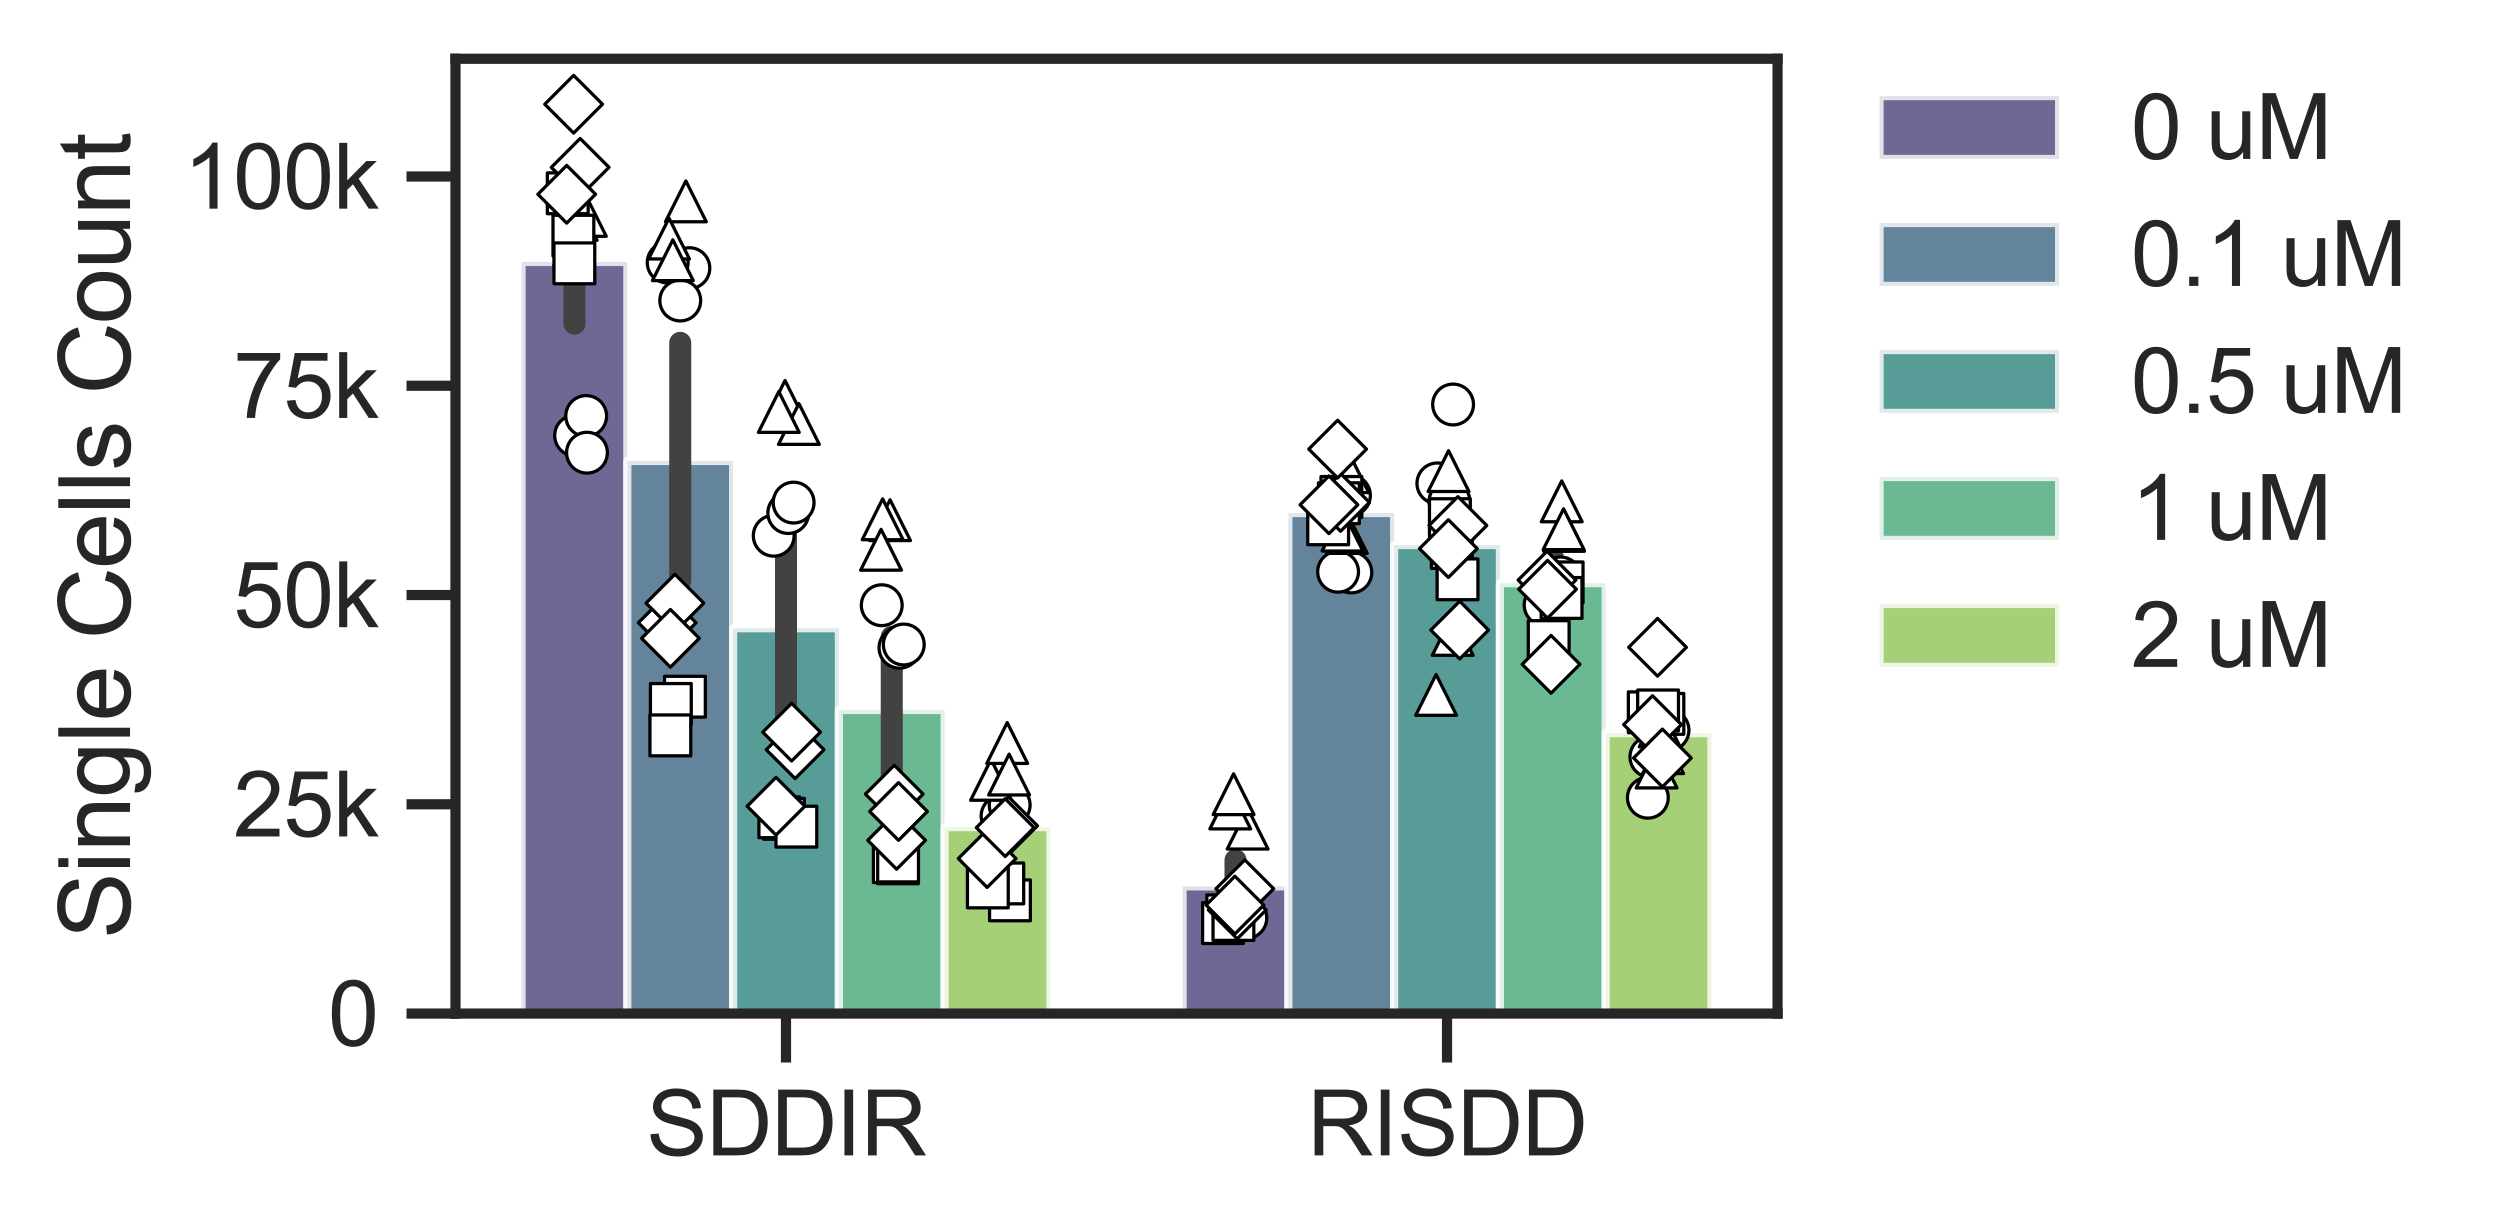 <?xml version="1.0" encoding="utf-8" standalone="no"?>
<!DOCTYPE svg PUBLIC "-//W3C//DTD SVG 1.1//EN"
  "http://www.w3.org/Graphics/SVG/1.1/DTD/svg11.dtd">
<svg xmlns:xlink="http://www.w3.org/1999/xlink" width="306.338pt" height="150.96pt" viewBox="0 0 306.338 150.96" xmlns="http://www.w3.org/2000/svg" version="1.1">
 <defs>
  <style type="text/css">*{stroke-linejoin: round; stroke-linecap: butt}</style>
 </defs>
 <g id="figure_1">
  <g id="patch_1">
   <path d="M 0 150.96 
L 306.338 150.96 
L 306.338 0 
L 0 0 
z
" style="fill: #ffffff"/>
  </g>
  <g id="axes_1">
   <g id="patch_2">
    <path d="M 55.812 124.2 
L 217.812 124.2 
L 217.812 7.2 
L 55.812 7.2 
z
" style="fill: #ffffff"/>
   </g>
   <g id="matplotlib.axis_1">
    <g id="xtick_1">
     <g id="line2d_1">
      <defs>
       <path id="m2d3198c79e" d="M 0 0 
L 0 6 
" style="stroke: #262626; stroke-width: 1.25"/>
      </defs>
      <g>
       <use xlink:href="#m2d3198c79e" x="96.312" y="124.2" style="fill: #262626; stroke: #262626; stroke-width: 1.25"/>
      </g>
     </g>
     <g id="text_1">
      <!-- SDDIR -->
      <g style="fill: #262626" transform="translate(79.2 141.574) scale(0.11 -0.11)">
       <defs>
        <path id="ArialMT-53" d="M 288 1472 
L 859 1522 
Q 900 1178 1048 958 
Q 1197 738 1509 602 
Q 1822 466 2213 466 
Q 2559 466 2825 569 
Q 3091 672 3220 851 
Q 3350 1031 3350 1244 
Q 3350 1459 3225 1620 
Q 3100 1781 2813 1891 
Q 2628 1963 1997 2114 
Q 1366 2266 1113 2400 
Q 784 2572 623 2826 
Q 463 3081 463 3397 
Q 463 3744 659 4045 
Q 856 4347 1234 4503 
Q 1613 4659 2075 4659 
Q 2584 4659 2973 4495 
Q 3363 4331 3572 4012 
Q 3781 3694 3797 3291 
L 3216 3247 
Q 3169 3681 2898 3903 
Q 2628 4125 2100 4125 
Q 1550 4125 1298 3923 
Q 1047 3722 1047 3438 
Q 1047 3191 1225 3031 
Q 1400 2872 2139 2705 
Q 2878 2538 3153 2413 
Q 3553 2228 3743 1945 
Q 3934 1663 3934 1294 
Q 3934 928 3725 604 
Q 3516 281 3123 101 
Q 2731 -78 2241 -78 
Q 1619 -78 1198 103 
Q 778 284 539 648 
Q 300 1013 288 1472 
z
" transform="scale(0.016)"/>
        <path id="ArialMT-44" d="M 494 0 
L 494 4581 
L 2072 4581 
Q 2606 4581 2888 4516 
Q 3281 4425 3559 4188 
Q 3922 3881 4101 3404 
Q 4281 2928 4281 2316 
Q 4281 1794 4159 1391 
Q 4038 988 3847 723 
Q 3656 459 3429 307 
Q 3203 156 2883 78 
Q 2563 0 2147 0 
L 494 0 
z
M 1100 541 
L 2078 541 
Q 2531 541 2789 625 
Q 3047 709 3200 863 
Q 3416 1078 3536 1442 
Q 3656 1806 3656 2325 
Q 3656 3044 3420 3430 
Q 3184 3816 2847 3947 
Q 2603 4041 2063 4041 
L 1100 4041 
L 1100 541 
z
" transform="scale(0.016)"/>
        <path id="ArialMT-49" d="M 597 0 
L 597 4581 
L 1203 4581 
L 1203 0 
L 597 0 
z
" transform="scale(0.016)"/>
        <path id="ArialMT-52" d="M 503 0 
L 503 4581 
L 2534 4581 
Q 3147 4581 3465 4457 
Q 3784 4334 3975 4021 
Q 4166 3709 4166 3331 
Q 4166 2844 3850 2509 
Q 3534 2175 2875 2084 
Q 3116 1969 3241 1856 
Q 3506 1613 3744 1247 
L 4541 0 
L 3778 0 
L 3172 953 
Q 2906 1366 2734 1584 
Q 2563 1803 2427 1890 
Q 2291 1978 2150 2013 
Q 2047 2034 1813 2034 
L 1109 2034 
L 1109 0 
L 503 0 
z
M 1109 2559 
L 2413 2559 
Q 2828 2559 3062 2645 
Q 3297 2731 3419 2920 
Q 3541 3109 3541 3331 
Q 3541 3656 3305 3865 
Q 3069 4075 2559 4075 
L 1109 4075 
L 1109 2559 
z
" transform="scale(0.016)"/>
       </defs>
       <use xlink:href="#ArialMT-53"/>
       <use xlink:href="#ArialMT-44" transform="translate(66.699 0)"/>
       <use xlink:href="#ArialMT-44" transform="translate(138.916 0)"/>
       <use xlink:href="#ArialMT-49" transform="translate(211.133 0)"/>
       <use xlink:href="#ArialMT-52" transform="translate(238.916 0)"/>
      </g>
     </g>
    </g>
    <g id="xtick_2">
     <g id="line2d_2">
      <g>
       <use xlink:href="#m2d3198c79e" x="177.312" y="124.2" style="fill: #262626; stroke: #262626; stroke-width: 1.25"/>
      </g>
     </g>
     <g id="text_2">
      <!-- RISDD -->
      <g style="fill: #262626" transform="translate(160.2 141.574) scale(0.11 -0.11)">
       <use xlink:href="#ArialMT-52"/>
       <use xlink:href="#ArialMT-49" transform="translate(72.217 0)"/>
       <use xlink:href="#ArialMT-53" transform="translate(100 0)"/>
       <use xlink:href="#ArialMT-44" transform="translate(166.699 0)"/>
       <use xlink:href="#ArialMT-44" transform="translate(238.916 0)"/>
      </g>
     </g>
    </g>
   </g>
   <g id="matplotlib.axis_2">
    <g id="ytick_1">
     <g id="line2d_3">
      <defs>
       <path id="m323a108863" d="M 0 0 
L -6 0 
" style="stroke: #262626; stroke-width: 1.25"/>
      </defs>
      <g>
       <use xlink:href="#m323a108863" x="55.812" y="124.2" style="fill: #262626; stroke: #262626; stroke-width: 1.25"/>
      </g>
     </g>
     <g id="text_3">
      <!-- 0 -->
      <g style="fill: #262626" transform="translate(40.195 128.137) scale(0.11 -0.11)">
       <defs>
        <path id="ArialMT-30" d="M 266 2259 
Q 266 3072 433 3567 
Q 600 4063 929 4331 
Q 1259 4600 1759 4600 
Q 2128 4600 2406 4451 
Q 2684 4303 2865 4023 
Q 3047 3744 3150 3342 
Q 3253 2941 3253 2259 
Q 3253 1453 3087 958 
Q 2922 463 2592 192 
Q 2263 -78 1759 -78 
Q 1097 -78 719 397 
Q 266 969 266 2259 
z
M 844 2259 
Q 844 1131 1108 757 
Q 1372 384 1759 384 
Q 2147 384 2411 759 
Q 2675 1134 2675 2259 
Q 2675 3391 2411 3762 
Q 2147 4134 1753 4134 
Q 1366 4134 1134 3806 
Q 844 3388 844 2259 
z
" transform="scale(0.016)"/>
       </defs>
       <use xlink:href="#ArialMT-30"/>
      </g>
     </g>
    </g>
    <g id="ytick_2">
     <g id="line2d_4">
      <g>
       <use xlink:href="#m323a108863" x="55.812" y="98.558" style="fill: #262626; stroke: #262626; stroke-width: 1.25"/>
      </g>
     </g>
     <g id="text_4">
      <!-- 25k -->
      <g style="fill: #262626" transform="translate(28.578 102.495) scale(0.11 -0.11)">
       <defs>
        <path id="ArialMT-32" d="M 3222 541 
L 3222 0 
L 194 0 
Q 188 203 259 391 
Q 375 700 629 1000 
Q 884 1300 1366 1694 
Q 2113 2306 2375 2664 
Q 2638 3022 2638 3341 
Q 2638 3675 2398 3904 
Q 2159 4134 1775 4134 
Q 1369 4134 1125 3890 
Q 881 3647 878 3216 
L 300 3275 
Q 359 3922 746 4261 
Q 1134 4600 1788 4600 
Q 2447 4600 2831 4234 
Q 3216 3869 3216 3328 
Q 3216 3053 3103 2787 
Q 2991 2522 2730 2228 
Q 2469 1934 1863 1422 
Q 1356 997 1212 845 
Q 1069 694 975 541 
L 3222 541 
z
" transform="scale(0.016)"/>
        <path id="ArialMT-35" d="M 266 1200 
L 856 1250 
Q 922 819 1161 601 
Q 1400 384 1738 384 
Q 2144 384 2425 690 
Q 2706 997 2706 1503 
Q 2706 1984 2436 2262 
Q 2166 2541 1728 2541 
Q 1456 2541 1237 2417 
Q 1019 2294 894 2097 
L 366 2166 
L 809 4519 
L 3088 4519 
L 3088 3981 
L 1259 3981 
L 1013 2750 
Q 1425 3038 1878 3038 
Q 2478 3038 2890 2622 
Q 3303 2206 3303 1553 
Q 3303 931 2941 478 
Q 2500 -78 1738 -78 
Q 1113 -78 717 272 
Q 322 622 266 1200 
z
" transform="scale(0.016)"/>
        <path id="ArialMT-6b" d="M 425 0 
L 425 4581 
L 988 4581 
L 988 1969 
L 2319 3319 
L 3047 3319 
L 1778 2088 
L 3175 0 
L 2481 0 
L 1384 1697 
L 988 1316 
L 988 0 
L 425 0 
z
" transform="scale(0.016)"/>
       </defs>
       <use xlink:href="#ArialMT-32"/>
       <use xlink:href="#ArialMT-35" transform="translate(55.615 0)"/>
       <use xlink:href="#ArialMT-6b" transform="translate(111.23 0)"/>
      </g>
     </g>
    </g>
    <g id="ytick_3">
     <g id="line2d_5">
      <g>
       <use xlink:href="#m323a108863" x="55.812" y="72.916" style="fill: #262626; stroke: #262626; stroke-width: 1.25"/>
      </g>
     </g>
     <g id="text_5">
      <!-- 50k -->
      <g style="fill: #262626" transform="translate(28.578 76.852) scale(0.11 -0.11)">
       <use xlink:href="#ArialMT-35"/>
       <use xlink:href="#ArialMT-30" transform="translate(55.615 0)"/>
       <use xlink:href="#ArialMT-6b" transform="translate(111.23 0)"/>
      </g>
     </g>
    </g>
    <g id="ytick_4">
     <g id="line2d_6">
      <g>
       <use xlink:href="#m323a108863" x="55.812" y="47.273" style="fill: #262626; stroke: #262626; stroke-width: 1.25"/>
      </g>
     </g>
     <g id="text_6">
      <!-- 75k -->
      <g style="fill: #262626" transform="translate(28.578 51.21) scale(0.11 -0.11)">
       <defs>
        <path id="ArialMT-37" d="M 303 3981 
L 303 4522 
L 3269 4522 
L 3269 4084 
Q 2831 3619 2401 2847 
Q 1972 2075 1738 1259 
Q 1569 684 1522 0 
L 944 0 
Q 953 541 1156 1306 
Q 1359 2072 1739 2783 
Q 2119 3494 2547 3981 
L 303 3981 
z
" transform="scale(0.016)"/>
       </defs>
       <use xlink:href="#ArialMT-37"/>
       <use xlink:href="#ArialMT-35" transform="translate(55.615 0)"/>
       <use xlink:href="#ArialMT-6b" transform="translate(111.23 0)"/>
      </g>
     </g>
    </g>
    <g id="ytick_5">
     <g id="line2d_7">
      <g>
       <use xlink:href="#m323a108863" x="55.812" y="21.631" style="fill: #262626; stroke: #262626; stroke-width: 1.25"/>
      </g>
     </g>
     <g id="text_7">
      <!-- 100k -->
      <g style="fill: #262626" transform="translate(22.461 25.568) scale(0.11 -0.11)">
       <defs>
        <path id="ArialMT-31" d="M 2384 0 
L 1822 0 
L 1822 3584 
Q 1619 3391 1289 3197 
Q 959 3003 697 2906 
L 697 3450 
Q 1169 3672 1522 3987 
Q 1875 4303 2022 4600 
L 2384 4600 
L 2384 0 
z
" transform="scale(0.016)"/>
       </defs>
       <use xlink:href="#ArialMT-31"/>
       <use xlink:href="#ArialMT-30" transform="translate(55.615 0)"/>
       <use xlink:href="#ArialMT-30" transform="translate(111.23 0)"/>
       <use xlink:href="#ArialMT-6b" transform="translate(166.846 0)"/>
      </g>
     </g>
    </g>
    <g id="text_8">
     <!-- Single Cells Count -->
     <g style="fill: #262626" transform="translate(15.936 115.058) rotate(-90) scale(0.12 -0.12)">
      <defs>
       <path id="ArialMT-69" d="M 425 3934 
L 425 4581 
L 988 4581 
L 988 3934 
L 425 3934 
z
M 425 0 
L 425 3319 
L 988 3319 
L 988 0 
L 425 0 
z
" transform="scale(0.016)"/>
       <path id="ArialMT-6e" d="M 422 0 
L 422 3319 
L 928 3319 
L 928 2847 
Q 1294 3394 1984 3394 
Q 2284 3394 2536 3286 
Q 2788 3178 2913 3003 
Q 3038 2828 3088 2588 
Q 3119 2431 3119 2041 
L 3119 0 
L 2556 0 
L 2556 2019 
Q 2556 2363 2490 2533 
Q 2425 2703 2258 2804 
Q 2091 2906 1866 2906 
Q 1506 2906 1245 2678 
Q 984 2450 984 1813 
L 984 0 
L 422 0 
z
" transform="scale(0.016)"/>
       <path id="ArialMT-67" d="M 319 -275 
L 866 -356 
Q 900 -609 1056 -725 
Q 1266 -881 1628 -881 
Q 2019 -881 2231 -725 
Q 2444 -569 2519 -288 
Q 2563 -116 2559 434 
Q 2191 0 1641 0 
Q 956 0 581 494 
Q 206 988 206 1678 
Q 206 2153 378 2554 
Q 550 2956 876 3175 
Q 1203 3394 1644 3394 
Q 2231 3394 2613 2919 
L 2613 3319 
L 3131 3319 
L 3131 450 
Q 3131 -325 2973 -648 
Q 2816 -972 2473 -1159 
Q 2131 -1347 1631 -1347 
Q 1038 -1347 672 -1080 
Q 306 -813 319 -275 
z
M 784 1719 
Q 784 1066 1043 766 
Q 1303 466 1694 466 
Q 2081 466 2343 764 
Q 2606 1063 2606 1700 
Q 2606 2309 2336 2618 
Q 2066 2928 1684 2928 
Q 1309 2928 1046 2623 
Q 784 2319 784 1719 
z
" transform="scale(0.016)"/>
       <path id="ArialMT-6c" d="M 409 0 
L 409 4581 
L 972 4581 
L 972 0 
L 409 0 
z
" transform="scale(0.016)"/>
       <path id="ArialMT-65" d="M 2694 1069 
L 3275 997 
Q 3138 488 2766 206 
Q 2394 -75 1816 -75 
Q 1088 -75 661 373 
Q 234 822 234 1631 
Q 234 2469 665 2931 
Q 1097 3394 1784 3394 
Q 2450 3394 2872 2941 
Q 3294 2488 3294 1666 
Q 3294 1616 3291 1516 
L 816 1516 
Q 847 969 1125 678 
Q 1403 388 1819 388 
Q 2128 388 2347 550 
Q 2566 713 2694 1069 
z
M 847 1978 
L 2700 1978 
Q 2663 2397 2488 2606 
Q 2219 2931 1791 2931 
Q 1403 2931 1139 2672 
Q 875 2413 847 1978 
z
" transform="scale(0.016)"/>
       <path id="ArialMT-20" transform="scale(0.016)"/>
       <path id="ArialMT-43" d="M 3763 1606 
L 4369 1453 
Q 4178 706 3683 314 
Q 3188 -78 2472 -78 
Q 1731 -78 1267 223 
Q 803 525 561 1097 
Q 319 1669 319 2325 
Q 319 3041 592 3573 
Q 866 4106 1370 4382 
Q 1875 4659 2481 4659 
Q 3169 4659 3637 4309 
Q 4106 3959 4291 3325 
L 3694 3184 
Q 3534 3684 3231 3912 
Q 2928 4141 2469 4141 
Q 1941 4141 1586 3887 
Q 1231 3634 1087 3207 
Q 944 2781 944 2328 
Q 944 1744 1114 1308 
Q 1284 872 1643 656 
Q 2003 441 2422 441 
Q 2931 441 3284 734 
Q 3638 1028 3763 1606 
z
" transform="scale(0.016)"/>
       <path id="ArialMT-73" d="M 197 991 
L 753 1078 
Q 800 744 1014 566 
Q 1228 388 1613 388 
Q 2000 388 2187 545 
Q 2375 703 2375 916 
Q 2375 1106 2209 1216 
Q 2094 1291 1634 1406 
Q 1016 1563 777 1677 
Q 538 1791 414 1992 
Q 291 2194 291 2438 
Q 291 2659 392 2848 
Q 494 3038 669 3163 
Q 800 3259 1026 3326 
Q 1253 3394 1513 3394 
Q 1903 3394 2198 3281 
Q 2494 3169 2634 2976 
Q 2775 2784 2828 2463 
L 2278 2388 
Q 2241 2644 2061 2787 
Q 1881 2931 1553 2931 
Q 1166 2931 1000 2803 
Q 834 2675 834 2503 
Q 834 2394 903 2306 
Q 972 2216 1119 2156 
Q 1203 2125 1616 2013 
Q 2213 1853 2448 1751 
Q 2684 1650 2818 1456 
Q 2953 1263 2953 975 
Q 2953 694 2789 445 
Q 2625 197 2315 61 
Q 2006 -75 1616 -75 
Q 969 -75 630 194 
Q 291 463 197 991 
z
" transform="scale(0.016)"/>
       <path id="ArialMT-6f" d="M 213 1659 
Q 213 2581 725 3025 
Q 1153 3394 1769 3394 
Q 2453 3394 2887 2945 
Q 3322 2497 3322 1706 
Q 3322 1066 3130 698 
Q 2938 331 2570 128 
Q 2203 -75 1769 -75 
Q 1072 -75 642 372 
Q 213 819 213 1659 
z
M 791 1659 
Q 791 1022 1069 705 
Q 1347 388 1769 388 
Q 2188 388 2466 706 
Q 2744 1025 2744 1678 
Q 2744 2294 2464 2611 
Q 2184 2928 1769 2928 
Q 1347 2928 1069 2612 
Q 791 2297 791 1659 
z
" transform="scale(0.016)"/>
       <path id="ArialMT-75" d="M 2597 0 
L 2597 488 
Q 2209 -75 1544 -75 
Q 1250 -75 995 37 
Q 741 150 617 320 
Q 494 491 444 738 
Q 409 903 409 1263 
L 409 3319 
L 972 3319 
L 972 1478 
Q 972 1038 1006 884 
Q 1059 663 1231 536 
Q 1403 409 1656 409 
Q 1909 409 2131 539 
Q 2353 669 2445 892 
Q 2538 1116 2538 1541 
L 2538 3319 
L 3100 3319 
L 3100 0 
L 2597 0 
z
" transform="scale(0.016)"/>
       <path id="ArialMT-74" d="M 1650 503 
L 1731 6 
Q 1494 -44 1306 -44 
Q 1000 -44 831 53 
Q 663 150 594 308 
Q 525 466 525 972 
L 525 2881 
L 113 2881 
L 113 3319 
L 525 3319 
L 525 4141 
L 1084 4478 
L 1084 3319 
L 1650 3319 
L 1650 2881 
L 1084 2881 
L 1084 941 
Q 1084 700 1114 631 
Q 1144 563 1211 522 
Q 1278 481 1403 481 
Q 1497 481 1650 503 
z
" transform="scale(0.016)"/>
      </defs>
      <use xlink:href="#ArialMT-53"/>
      <use xlink:href="#ArialMT-69" transform="translate(66.699 0)"/>
      <use xlink:href="#ArialMT-6e" transform="translate(88.916 0)"/>
      <use xlink:href="#ArialMT-67" transform="translate(144.531 0)"/>
      <use xlink:href="#ArialMT-6c" transform="translate(200.146 0)"/>
      <use xlink:href="#ArialMT-65" transform="translate(222.363 0)"/>
      <use xlink:href="#ArialMT-20" transform="translate(277.979 0)"/>
      <use xlink:href="#ArialMT-43" transform="translate(305.762 0)"/>
      <use xlink:href="#ArialMT-65" transform="translate(377.979 0)"/>
      <use xlink:href="#ArialMT-6c" transform="translate(433.594 0)"/>
      <use xlink:href="#ArialMT-6c" transform="translate(455.811 0)"/>
      <use xlink:href="#ArialMT-73" transform="translate(478.027 0)"/>
      <use xlink:href="#ArialMT-20" transform="translate(528.027 0)"/>
      <use xlink:href="#ArialMT-43" transform="translate(555.811 0)"/>
      <use xlink:href="#ArialMT-6f" transform="translate(628.027 0)"/>
      <use xlink:href="#ArialMT-75" transform="translate(683.643 0)"/>
      <use xlink:href="#ArialMT-6e" transform="translate(739.258 0)"/>
      <use xlink:href="#ArialMT-74" transform="translate(794.873 0)"/>
     </g>
    </g>
   </g>
   <g id="patch_3">
    <path d="M 63.912 124.2 
L 76.872 124.2 
L 76.872 32.099 
L 63.912 32.099 
z
" clip-path="url(#p29392088f7)" style="fill: #4b4279; opacity: 0.8; stroke: #ffffff; stroke-linejoin: miter"/>
   </g>
   <g id="patch_4">
    <path d="M 144.912 124.2 
L 157.872 124.2 
L 157.872 108.611 
L 144.912 108.611 
z
" clip-path="url(#p29392088f7)" style="fill: #4b4279; opacity: 0.8; stroke: #ffffff; stroke-linejoin: miter"/>
   </g>
   <g id="patch_5">
    <path d="M 76.872 124.2 
L 89.832 124.2 
L 89.832 56.485 
L 76.872 56.485 
z
" clip-path="url(#p29392088f7)" style="fill: #3c6682; opacity: 0.8; stroke: #ffffff; stroke-linejoin: miter"/>
   </g>
   <g id="patch_6">
    <path d="M 157.872 124.2 
L 170.832 124.2 
L 170.832 62.863 
L 157.872 62.863 
z
" clip-path="url(#p29392088f7)" style="fill: #3c6682; opacity: 0.8; stroke: #ffffff; stroke-linejoin: miter"/>
   </g>
   <g id="patch_7">
    <path d="M 89.832 124.2 
L 102.792 124.2 
L 102.792 76.984 
L 89.832 76.984 
z
" clip-path="url(#p29392088f7)" style="fill: #2f837f; opacity: 0.8; stroke: #ffffff; stroke-linejoin: miter"/>
   </g>
   <g id="patch_8">
    <path d="M 170.832 124.2 
L 183.792 124.2 
L 183.792 66.791 
L 170.832 66.791 
z
" clip-path="url(#p29392088f7)" style="fill: #2f837f; opacity: 0.8; stroke: #ffffff; stroke-linejoin: miter"/>
   </g>
   <g id="patch_9">
    <path d="M 102.792 124.2 
L 115.752 124.2 
L 115.752 86.996 
L 102.792 86.996 
z
" clip-path="url(#p29392088f7)" style="fill: #45a778; opacity: 0.8; stroke: #ffffff; stroke-linejoin: miter"/>
   </g>
   <g id="patch_10">
    <path d="M 183.792 124.2 
L 196.752 124.2 
L 196.752 71.464 
L 183.792 71.464 
z
" clip-path="url(#p29392088f7)" style="fill: #45a778; opacity: 0.8; stroke: #ffffff; stroke-linejoin: miter"/>
   </g>
   <g id="patch_11">
    <path d="M 115.752 124.2 
L 128.712 124.2 
L 128.712 101.349 
L 115.752 101.349 
z
" clip-path="url(#p29392088f7)" style="fill: #8fc456; opacity: 0.8; stroke: #ffffff; stroke-linejoin: miter"/>
   </g>
   <g id="patch_12">
    <path d="M 196.752 124.2 
L 209.712 124.2 
L 209.712 89.843 
L 196.752 89.843 
z
" clip-path="url(#p29392088f7)" style="fill: #8fc456; opacity: 0.8; stroke: #ffffff; stroke-linejoin: miter"/>
   </g>
   <g id="line2d_8">
    <path d="M 70.392 39.666 
L 70.392 25.099 
" clip-path="url(#p29392088f7)" style="fill: none; stroke: #424242; stroke-width: 2.7; stroke-linecap: round"/>
   </g>
   <g id="line2d_9">
    <path d="M 151.392 111.442 
L 151.392 105.398 
" clip-path="url(#p29392088f7)" style="fill: none; stroke: #424242; stroke-width: 2.7; stroke-linecap: round"/>
   </g>
   <g id="line2d_10">
    <path d="M 83.352 71.124 
L 83.352 42.01 
" clip-path="url(#p29392088f7)" style="fill: none; stroke: #424242; stroke-width: 2.7; stroke-linecap: round"/>
   </g>
   <g id="line2d_11">
    <path d="M 164.352 65.147 
L 164.352 60.463 
" clip-path="url(#p29392088f7)" style="fill: none; stroke: #424242; stroke-width: 2.7; stroke-linecap: round"/>
   </g>
   <g id="line2d_12">
    <path d="M 96.312 88.485 
L 96.312 65.349 
" clip-path="url(#p29392088f7)" style="fill: none; stroke: #424242; stroke-width: 2.7; stroke-linecap: round"/>
   </g>
   <g id="line2d_13">
    <path d="M 177.312 72.027 
L 177.312 61.371 
" clip-path="url(#p29392088f7)" style="fill: none; stroke: #424242; stroke-width: 2.7; stroke-linecap: round"/>
   </g>
   <g id="line2d_14">
    <path d="M 109.272 95.989 
L 109.272 78.032 
" clip-path="url(#p29392088f7)" style="fill: none; stroke: #424242; stroke-width: 2.7; stroke-linecap: round"/>
   </g>
   <g id="line2d_15">
    <path d="M 190.272 74.611 
L 190.272 68.305 
" clip-path="url(#p29392088f7)" style="fill: none; stroke: #424242; stroke-width: 2.7; stroke-linecap: round"/>
   </g>
   <g id="line2d_16">
    <path d="M 122.232 104.526 
L 122.232 98.248 
" clip-path="url(#p29392088f7)" style="fill: none; stroke: #424242; stroke-width: 2.7; stroke-linecap: round"/>
   </g>
   <g id="line2d_17">
    <path d="M 203.232 92.367 
L 203.232 87.072 
" clip-path="url(#p29392088f7)" style="fill: none; stroke: #424242; stroke-width: 2.7; stroke-linecap: round"/>
   </g>
   <g id="patch_13">
    <path d="M 55.812 124.2 
L 55.812 7.2 
" style="fill: none; stroke: #262626; stroke-width: 1.25; stroke-linejoin: miter; stroke-linecap: square"/>
   </g>
   <g id="patch_14">
    <path d="M 217.812 124.2 
L 217.812 7.2 
" style="fill: none; stroke: #262626; stroke-width: 1.25; stroke-linejoin: miter; stroke-linecap: square"/>
   </g>
   <g id="patch_15">
    <path d="M 55.812 124.2 
L 217.812 124.2 
" style="fill: none; stroke: #262626; stroke-width: 1.25; stroke-linejoin: miter; stroke-linecap: square"/>
   </g>
   <g id="patch_16">
    <path d="M 55.812 7.2 
L 217.812 7.2 
" style="fill: none; stroke: #262626; stroke-width: 1.25; stroke-linejoin: miter; stroke-linecap: square"/>
   </g>
   <g id="PathCollection_1">
    <defs>
     <path id="C0_0_2fb8c73e37" d="M 0 2.5 
C 0.663 2.5 1.299 2.237 1.768 1.768 
C 2.237 1.299 2.5 0.663 2.5 -0 
C 2.5 -0.663 2.237 -1.299 1.768 -1.768 
C 1.299 -2.237 0.663 -2.5 0 -2.5 
C -0.663 -2.5 -1.299 -2.237 -1.768 -1.768 
C -2.237 -1.299 -2.5 -0.663 -2.5 0 
C -2.5 0.663 -2.237 1.299 -1.768 1.768 
C -1.299 2.237 -0.663 2.5 0 2.5 
z
"/>
    </defs>
    <g clip-path="url(#p29392088f7)">
     <use xlink:href="#C0_0_2fb8c73e37" x="70.468" y="53.371" style="fill: #ffffff; stroke: #000000; stroke-width: 0.4"/>
    </g>
    <g clip-path="url(#p29392088f7)">
     <use xlink:href="#C0_0_2fb8c73e37" x="71.828" y="50.977" style="fill: #ffffff; stroke: #000000; stroke-width: 0.4"/>
    </g>
    <g clip-path="url(#p29392088f7)">
     <use xlink:href="#C0_0_2fb8c73e37" x="71.926" y="55.472" style="fill: #ffffff; stroke: #000000; stroke-width: 0.4"/>
    </g>
   </g>
   <g id="PathCollection_2">
    <defs>
     <path id="C1_0_6c6bd85f25" d="M 0 2.5 
C 0.663 2.5 1.299 2.237 1.768 1.768 
C 2.237 1.299 2.5 0.663 2.5 -0 
C 2.5 -0.663 2.237 -1.299 1.768 -1.768 
C 1.299 -2.237 0.663 -2.5 0 -2.5 
C -0.663 -2.5 -1.299 -2.237 -1.768 -1.768 
C -2.237 -1.299 -2.5 -0.663 -2.5 0 
C -2.5 0.663 -2.237 1.299 -1.768 1.768 
C -1.299 2.237 -0.663 2.5 0 2.5 
z
"/>
    </defs>
    <g clip-path="url(#p29392088f7)">
     <use xlink:href="#C1_0_6c6bd85f25" x="84.472" y="32.858" style="fill: #ffffff; stroke: #000000; stroke-width: 0.4"/>
    </g>
    <g clip-path="url(#p29392088f7)">
     <use xlink:href="#C1_0_6c6bd85f25" x="81.812" y="32.175" style="fill: #ffffff; stroke: #000000; stroke-width: 0.4"/>
    </g>
    <g clip-path="url(#p29392088f7)">
     <use xlink:href="#C1_0_6c6bd85f25" x="83.356" y="36.824" style="fill: #ffffff; stroke: #000000; stroke-width: 0.4"/>
    </g>
   </g>
   <g id="PathCollection_3">
    <defs>
     <path id="C2_0_29444c1ccf" d="M 0 2.5 
C 0.663 2.5 1.299 2.237 1.768 1.768 
C 2.237 1.299 2.5 0.663 2.5 -0 
C 2.5 -0.663 2.237 -1.299 1.768 -1.768 
C 1.299 -2.237 0.663 -2.5 0 -2.5 
C -0.663 -2.5 -1.299 -2.237 -1.768 -1.768 
C -2.237 -1.299 -2.5 -0.663 -2.5 0 
C -2.5 0.663 -2.237 1.299 -1.768 1.768 
C -1.299 2.237 -0.663 2.5 0 2.5 
z
"/>
    </defs>
    <g clip-path="url(#p29392088f7)">
     <use xlink:href="#C2_0_29444c1ccf" x="94.809" y="65.647" style="fill: #ffffff; stroke: #000000; stroke-width: 0.4"/>
    </g>
    <g clip-path="url(#p29392088f7)">
     <use xlink:href="#C2_0_29444c1ccf" x="96.59" y="62.867" style="fill: #ffffff; stroke: #000000; stroke-width: 0.4"/>
    </g>
    <g clip-path="url(#p29392088f7)">
     <use xlink:href="#C2_0_29444c1ccf" x="97.247" y="61.587" style="fill: #ffffff; stroke: #000000; stroke-width: 0.4"/>
    </g>
   </g>
   <g id="PathCollection_4">
    <defs>
     <path id="C3_0_7c7262d9bb" d="M 0 2.5 
C 0.663 2.5 1.299 2.237 1.768 1.768 
C 2.237 1.299 2.5 0.663 2.5 -0 
C 2.5 -0.663 2.237 -1.299 1.768 -1.768 
C 1.299 -2.237 0.663 -2.5 0 -2.5 
C -0.663 -2.5 -1.299 -2.237 -1.768 -1.768 
C -2.237 -1.299 -2.5 -0.663 -2.5 0 
C -2.5 0.663 -2.237 1.299 -1.768 1.768 
C -1.299 2.237 -0.663 2.5 0 2.5 
z
"/>
    </defs>
    <g clip-path="url(#p29392088f7)">
     <use xlink:href="#C3_0_7c7262d9bb" x="108.044" y="74.16" style="fill: #ffffff; stroke: #000000; stroke-width: 0.4"/>
    </g>
    <g clip-path="url(#p29392088f7)">
     <use xlink:href="#C3_0_7c7262d9bb" x="110.215" y="79.375" style="fill: #ffffff; stroke: #000000; stroke-width: 0.4"/>
    </g>
    <g clip-path="url(#p29392088f7)">
     <use xlink:href="#C3_0_7c7262d9bb" x="110.744" y="78.977" style="fill: #ffffff; stroke: #000000; stroke-width: 0.4"/>
    </g>
   </g>
   <g id="PathCollection_5">
    <defs>
     <path id="C4_0_c3da627218" d="M 0 2.5 
C 0.663 2.5 1.299 2.237 1.768 1.768 
C 2.237 1.299 2.5 0.663 2.5 -0 
C 2.5 -0.663 2.237 -1.299 1.768 -1.768 
C 1.299 -2.237 0.663 -2.5 0 -2.5 
C -0.663 -2.5 -1.299 -2.237 -1.768 -1.768 
C -2.237 -1.299 -2.5 -0.663 -2.5 0 
C -2.5 0.663 -2.237 1.299 -1.768 1.768 
C -1.299 2.237 -0.663 2.5 0 2.5 
z
"/>
    </defs>
    <g clip-path="url(#p29392088f7)">
     <use xlink:href="#C4_0_c3da627218" x="123.036" y="100.923" style="fill: #ffffff; stroke: #000000; stroke-width: 0.4"/>
    </g>
    <g clip-path="url(#p29392088f7)">
     <use xlink:href="#C4_0_c3da627218" x="122.728" y="99.981" style="fill: #ffffff; stroke: #000000; stroke-width: 0.4"/>
    </g>
    <g clip-path="url(#p29392088f7)">
     <use xlink:href="#C4_0_c3da627218" x="123.721" y="98.651" style="fill: #ffffff; stroke: #000000; stroke-width: 0.4"/>
    </g>
   </g>
   <g id="PathCollection_6">
    <defs>
     <path id="C5_0_37d35811c0" d="M 0 2.5 
C 0.663 2.5 1.299 2.237 1.768 1.768 
C 2.237 1.299 2.5 0.663 2.5 -0 
C 2.5 -0.663 2.237 -1.299 1.768 -1.768 
C 1.299 -2.237 0.663 -2.5 0 -2.5 
C -0.663 -2.5 -1.299 -2.237 -1.768 -1.768 
C -2.237 -1.299 -2.5 -0.663 -2.5 0 
C -2.5 0.663 -2.237 1.299 -1.768 1.768 
C -1.299 2.237 -0.663 2.5 0 2.5 
z
"/>
    </defs>
    <g clip-path="url(#p29392088f7)">
     <use xlink:href="#C5_0_37d35811c0" x="152.719" y="112.488" style="fill: #ffffff; stroke: #000000; stroke-width: 0.4"/>
    </g>
    <g clip-path="url(#p29392088f7)">
     <use xlink:href="#C5_0_37d35811c0" x="150.657" y="111.844" style="fill: #ffffff; stroke: #000000; stroke-width: 0.4"/>
    </g>
    <g clip-path="url(#p29392088f7)">
     <use xlink:href="#C5_0_37d35811c0" x="151.235" y="111.765" style="fill: #ffffff; stroke: #000000; stroke-width: 0.4"/>
    </g>
   </g>
   <g id="PathCollection_7">
    <defs>
     <path id="C6_0_630c186010" d="M 0 2.5 
C 0.663 2.5 1.299 2.237 1.768 1.768 
C 2.237 1.299 2.5 0.663 2.5 -0 
C 2.5 -0.663 2.237 -1.299 1.768 -1.768 
C 1.299 -2.237 0.663 -2.5 0 -2.5 
C -0.663 -2.5 -1.299 -2.237 -1.768 -1.768 
C -2.237 -1.299 -2.5 -0.663 -2.5 0 
C -2.5 0.663 -2.237 1.299 -1.768 1.768 
C -1.299 2.237 -0.663 2.5 0 2.5 
z
"/>
    </defs>
    <g clip-path="url(#p29392088f7)">
     <use xlink:href="#C6_0_630c186010" x="165.589" y="70.147" style="fill: #ffffff; stroke: #000000; stroke-width: 0.4"/>
    </g>
    <g clip-path="url(#p29392088f7)">
     <use xlink:href="#C6_0_630c186010" x="163.962" y="70.059" style="fill: #ffffff; stroke: #000000; stroke-width: 0.4"/>
    </g>
    <g clip-path="url(#p29392088f7)">
     <use xlink:href="#C6_0_630c186010" x="165.417" y="60.706" style="fill: #ffffff; stroke: #000000; stroke-width: 0.4"/>
    </g>
   </g>
   <g id="PathCollection_8">
    <defs>
     <path id="C7_0_855b9e4f21" d="M 0 2.5 
C 0.663 2.5 1.299 2.237 1.768 1.768 
C 2.237 1.299 2.5 0.663 2.5 -0 
C 2.5 -0.663 2.237 -1.299 1.768 -1.768 
C 1.299 -2.237 0.663 -2.5 0 -2.5 
C -0.663 -2.5 -1.299 -2.237 -1.768 -1.768 
C -2.237 -1.299 -2.5 -0.663 -2.5 0 
C -2.5 0.663 -2.237 1.299 -1.768 1.768 
C -1.299 2.237 -0.663 2.5 0 2.5 
z
"/>
    </defs>
    <g clip-path="url(#p29392088f7)">
     <use xlink:href="#C7_0_855b9e4f21" x="176.129" y="59.232" style="fill: #ffffff; stroke: #000000; stroke-width: 0.4"/>
    </g>
    <g clip-path="url(#p29392088f7)">
     <use xlink:href="#C7_0_855b9e4f21" x="177.612" y="61.447" style="fill: #ffffff; stroke: #000000; stroke-width: 0.4"/>
    </g>
    <g clip-path="url(#p29392088f7)">
     <use xlink:href="#C7_0_855b9e4f21" x="178.054" y="49.566" style="fill: #ffffff; stroke: #000000; stroke-width: 0.4"/>
    </g>
   </g>
   <g id="PathCollection_9">
    <defs>
     <path id="C8_0_0ec98c2278" d="M 0 2.5 
C 0.663 2.5 1.299 2.237 1.768 1.768 
C 2.237 1.299 2.5 0.663 2.5 -0 
C 2.5 -0.663 2.237 -1.299 1.768 -1.768 
C 1.299 -2.237 0.663 -2.5 0 -2.5 
C -0.663 -2.5 -1.299 -2.237 -1.768 -1.768 
C -2.237 -1.299 -2.5 -0.663 -2.5 0 
C -2.5 0.663 -2.237 1.299 -1.768 1.768 
C -1.299 2.237 -0.663 2.5 0 2.5 
z
"/>
    </defs>
    <g clip-path="url(#p29392088f7)">
     <use xlink:href="#C8_0_0ec98c2278" x="191.313" y="73.471" style="fill: #ffffff; stroke: #000000; stroke-width: 0.4"/>
    </g>
    <g clip-path="url(#p29392088f7)">
     <use xlink:href="#C8_0_0ec98c2278" x="191.214" y="70.756" style="fill: #ffffff; stroke: #000000; stroke-width: 0.4"/>
    </g>
    <g clip-path="url(#p29392088f7)">
     <use xlink:href="#C8_0_0ec98c2278" x="189.269" y="74.13" style="fill: #ffffff; stroke: #000000; stroke-width: 0.4"/>
    </g>
   </g>
   <g id="PathCollection_10">
    <defs>
     <path id="C9_0_d58a186bf5" d="M 0 2.5 
C 0.663 2.5 1.299 2.237 1.768 1.768 
C 2.237 1.299 2.5 0.663 2.5 -0 
C 2.5 -0.663 2.237 -1.299 1.768 -1.768 
C 1.299 -2.237 0.663 -2.5 0 -2.5 
C -0.663 -2.5 -1.299 -2.237 -1.768 -1.768 
C -2.237 -1.299 -2.5 -0.663 -2.5 0 
C -2.5 0.663 -2.237 1.299 -1.768 1.768 
C -1.299 2.237 -0.663 2.5 0 2.5 
z
"/>
    </defs>
    <g clip-path="url(#p29392088f7)">
     <use xlink:href="#C9_0_d58a186bf5" x="204.453" y="89.47" style="fill: #ffffff; stroke: #000000; stroke-width: 0.4"/>
    </g>
    <g clip-path="url(#p29392088f7)">
     <use xlink:href="#C9_0_d58a186bf5" x="201.92" y="97.748" style="fill: #ffffff; stroke: #000000; stroke-width: 0.4"/>
    </g>
    <g clip-path="url(#p29392088f7)">
     <use xlink:href="#C9_0_d58a186bf5" x="202.233" y="92.744" style="fill: #ffffff; stroke: #000000; stroke-width: 0.4"/>
    </g>
   </g>
   <g id="PathCollection_11">
    <path d="M 70.363 27.554 
L 67.863 32.554 
L 72.863 32.554 
z
" clip-path="url(#p29392088f7)" style="fill: #ffffff; stroke: #000000; stroke-width: 0.4"/>
    <path d="M 70.667 24.447 
L 68.167 29.447 
L 73.167 29.447 
z
" clip-path="url(#p29392088f7)" style="fill: #ffffff; stroke: #000000; stroke-width: 0.4"/>
    <path d="M 71.788 23.954 
L 69.288 28.954 
L 74.288 28.954 
z
" clip-path="url(#p29392088f7)" style="fill: #ffffff; stroke: #000000; stroke-width: 0.4"/>
   </g>
   <g id="PathCollection_12">
    <path d="M 84.042 22.171 
L 81.542 27.171 
L 86.542 27.171 
z
" clip-path="url(#p29392088f7)" style="fill: #ffffff; stroke: #000000; stroke-width: 0.4"/>
    <path d="M 81.977 26.729 
L 79.477 31.729 
L 84.477 31.729 
z
" clip-path="url(#p29392088f7)" style="fill: #ffffff; stroke: #000000; stroke-width: 0.4"/>
    <path d="M 82.447 29.385 
L 79.947 34.385 
L 84.947 34.385 
z
" clip-path="url(#p29392088f7)" style="fill: #ffffff; stroke: #000000; stroke-width: 0.4"/>
   </g>
   <g id="PathCollection_13">
    <path d="M 96.192 46.626 
L 93.692 51.626 
L 98.692 51.626 
z
" clip-path="url(#p29392088f7)" style="fill: #ffffff; stroke: #000000; stroke-width: 0.4"/>
    <path d="M 97.894 49.451 
L 95.394 54.451 
L 100.394 54.451 
z
" clip-path="url(#p29392088f7)" style="fill: #ffffff; stroke: #000000; stroke-width: 0.4"/>
    <path d="M 95.432 47.984 
L 92.932 52.984 
L 97.932 52.984 
z
" clip-path="url(#p29392088f7)" style="fill: #ffffff; stroke: #000000; stroke-width: 0.4"/>
   </g>
   <g id="PathCollection_14">
    <path d="M 109.062 61.241 
L 106.562 66.241 
L 111.562 66.241 
z
" clip-path="url(#p29392088f7)" style="fill: #ffffff; stroke: #000000; stroke-width: 0.4"/>
    <path d="M 108.155 61.13 
L 105.655 66.13 
L 110.655 66.13 
z
" clip-path="url(#p29392088f7)" style="fill: #ffffff; stroke: #000000; stroke-width: 0.4"/>
    <path d="M 107.96 64.865 
L 105.46 69.865 
L 110.46 69.865 
z
" clip-path="url(#p29392088f7)" style="fill: #ffffff; stroke: #000000; stroke-width: 0.4"/>
   </g>
   <g id="PathCollection_15">
    <path d="M 121.436 93.059 
L 118.936 98.059 
L 123.936 98.059 
z
" clip-path="url(#p29392088f7)" style="fill: #ffffff; stroke: #000000; stroke-width: 0.4"/>
    <path d="M 123.419 88.544 
L 120.919 93.544 
L 125.919 93.544 
z
" clip-path="url(#p29392088f7)" style="fill: #ffffff; stroke: #000000; stroke-width: 0.4"/>
    <path d="M 123.65 92.409 
L 121.15 97.409 
L 126.15 97.409 
z
" clip-path="url(#p29392088f7)" style="fill: #ffffff; stroke: #000000; stroke-width: 0.4"/>
   </g>
   <g id="PathCollection_16">
    <path d="M 152.879 99.038 
L 150.379 104.038 
L 155.379 104.038 
z
" clip-path="url(#p29392088f7)" style="fill: #ffffff; stroke: #000000; stroke-width: 0.4"/>
    <path d="M 150.749 96.569 
L 148.249 101.569 
L 153.249 101.569 
z
" clip-path="url(#p29392088f7)" style="fill: #ffffff; stroke: #000000; stroke-width: 0.4"/>
    <path d="M 151.158 94.82 
L 148.658 99.82 
L 153.658 99.82 
z
" clip-path="url(#p29392088f7)" style="fill: #ffffff; stroke: #000000; stroke-width: 0.4"/>
   </g>
   <g id="PathCollection_17">
    <path d="M 165.218 55.363 
L 162.718 60.363 
L 167.718 60.363 
z
" clip-path="url(#p29392088f7)" style="fill: #ffffff; stroke: #000000; stroke-width: 0.4"/>
    <path d="M 165.035 62.81 
L 162.535 67.81 
L 167.535 67.81 
z
" clip-path="url(#p29392088f7)" style="fill: #ffffff; stroke: #000000; stroke-width: 0.4"/>
    <path d="M 164.503 62.522 
L 162.003 67.522 
L 167.003 67.522 
z
" clip-path="url(#p29392088f7)" style="fill: #ffffff; stroke: #000000; stroke-width: 0.4"/>
   </g>
   <g id="PathCollection_18">
    <path d="M 178.006 75.301 
L 175.506 80.301 
L 180.506 80.301 
z
" clip-path="url(#p29392088f7)" style="fill: #ffffff; stroke: #000000; stroke-width: 0.4"/>
    <path d="M 177.498 55.229 
L 174.998 60.229 
L 179.998 60.229 
z
" clip-path="url(#p29392088f7)" style="fill: #ffffff; stroke: #000000; stroke-width: 0.4"/>
    <path d="M 175.973 82.648 
L 173.473 87.648 
L 178.473 87.648 
z
" clip-path="url(#p29392088f7)" style="fill: #ffffff; stroke: #000000; stroke-width: 0.4"/>
   </g>
   <g id="PathCollection_19">
    <path d="M 191.368 58.932 
L 188.868 63.932 
L 193.868 63.932 
z
" clip-path="url(#p29392088f7)" style="fill: #ffffff; stroke: #000000; stroke-width: 0.4"/>
    <path d="M 191.65 62.552 
L 189.15 67.552 
L 194.15 67.552 
z
" clip-path="url(#p29392088f7)" style="fill: #ffffff; stroke: #000000; stroke-width: 0.4"/>
    <path d="M 191.591 62.35 
L 189.091 67.35 
L 194.091 67.35 
z
" clip-path="url(#p29392088f7)" style="fill: #ffffff; stroke: #000000; stroke-width: 0.4"/>
   </g>
   <g id="PathCollection_20">
    <path d="M 203.786 89.789 
L 201.286 94.789 
L 206.286 94.789 
z
" clip-path="url(#p29392088f7)" style="fill: #ffffff; stroke: #000000; stroke-width: 0.4"/>
    <path d="M 203.373 86.515 
L 200.873 91.515 
L 205.873 91.515 
z
" clip-path="url(#p29392088f7)" style="fill: #ffffff; stroke: #000000; stroke-width: 0.4"/>
    <path d="M 202.989 91.549 
L 200.489 96.549 
L 205.489 96.549 
z
" clip-path="url(#p29392088f7)" style="fill: #ffffff; stroke: #000000; stroke-width: 0.4"/>
   </g>
   <g id="PathCollection_21">
    <path d="M 67.762 31.38 
L 72.762 31.38 
L 72.762 26.38 
L 67.762 26.38 
z
" clip-path="url(#p29392088f7)" style="fill: #ffffff; stroke: #000000; stroke-width: 0.4"/>
    <path d="M 67.879 34.768 
L 72.879 34.768 
L 72.879 29.768 
L 67.879 29.768 
z
" clip-path="url(#p29392088f7)" style="fill: #ffffff; stroke: #000000; stroke-width: 0.4"/>
    <path d="M 67.07 26.188 
L 72.07 26.188 
L 72.07 21.188 
L 67.07 21.188 
z
" clip-path="url(#p29392088f7)" style="fill: #ffffff; stroke: #000000; stroke-width: 0.4"/>
   </g>
   <g id="PathCollection_22">
    <path d="M 81.429 87.873 
L 86.429 87.873 
L 86.429 82.873 
L 81.429 82.873 
z
" clip-path="url(#p29392088f7)" style="fill: #ffffff; stroke: #000000; stroke-width: 0.4"/>
    <path d="M 79.702 88.761 
L 84.702 88.761 
L 84.702 83.761 
L 79.702 83.761 
z
" clip-path="url(#p29392088f7)" style="fill: #ffffff; stroke: #000000; stroke-width: 0.4"/>
    <path d="M 79.642 92.612 
L 84.642 92.612 
L 84.642 87.612 
L 79.642 87.612 
z
" clip-path="url(#p29392088f7)" style="fill: #ffffff; stroke: #000000; stroke-width: 0.4"/>
   </g>
   <g id="PathCollection_23">
    <path d="M 93.558 102.833 
L 98.558 102.833 
L 98.558 97.833 
L 93.558 97.833 
z
" clip-path="url(#p29392088f7)" style="fill: #ffffff; stroke: #000000; stroke-width: 0.4"/>
    <path d="M 92.995 102.651 
L 97.995 102.651 
L 97.995 97.651 
L 92.995 97.651 
z
" clip-path="url(#p29392088f7)" style="fill: #ffffff; stroke: #000000; stroke-width: 0.4"/>
    <path d="M 95.083 103.795 
L 100.083 103.795 
L 100.083 98.795 
L 95.083 98.795 
z
" clip-path="url(#p29392088f7)" style="fill: #ffffff; stroke: #000000; stroke-width: 0.4"/>
   </g>
   <g id="PathCollection_24">
    <path d="M 107.528 108.283 
L 112.528 108.283 
L 112.528 103.283 
L 107.528 103.283 
z
" clip-path="url(#p29392088f7)" style="fill: #ffffff; stroke: #000000; stroke-width: 0.4"/>
    <path d="M 107.025 108.145 
L 112.025 108.145 
L 112.025 103.145 
L 107.025 103.145 
z
" clip-path="url(#p29392088f7)" style="fill: #ffffff; stroke: #000000; stroke-width: 0.4"/>
    <path d="M 107.546 108.065 
L 112.546 108.065 
L 112.546 103.065 
L 107.546 103.065 
z
" clip-path="url(#p29392088f7)" style="fill: #ffffff; stroke: #000000; stroke-width: 0.4"/>
   </g>
   <g id="PathCollection_25">
    <path d="M 121.256 112.826 
L 126.256 112.826 
L 126.256 107.826 
L 121.256 107.826 
z
" clip-path="url(#p29392088f7)" style="fill: #ffffff; stroke: #000000; stroke-width: 0.4"/>
    <path d="M 120.437 110.753 
L 125.437 110.753 
L 125.437 105.753 
L 120.437 105.753 
z
" clip-path="url(#p29392088f7)" style="fill: #ffffff; stroke: #000000; stroke-width: 0.4"/>
    <path d="M 118.544 111.239 
L 123.544 111.239 
L 123.544 106.239 
L 118.544 106.239 
z
" clip-path="url(#p29392088f7)" style="fill: #ffffff; stroke: #000000; stroke-width: 0.4"/>
   </g>
   <g id="PathCollection_26">
    <path d="M 147.883 114.664 
L 152.883 114.664 
L 152.883 109.664 
L 147.883 109.664 
z
" clip-path="url(#p29392088f7)" style="fill: #ffffff; stroke: #000000; stroke-width: 0.4"/>
    <path d="M 147.36 115.608 
L 152.36 115.608 
L 152.36 110.608 
L 147.36 110.608 
z
" clip-path="url(#p29392088f7)" style="fill: #ffffff; stroke: #000000; stroke-width: 0.4"/>
    <path d="M 148.638 115.231 
L 153.638 115.231 
L 153.638 110.231 
L 148.638 110.231 
z
" clip-path="url(#p29392088f7)" style="fill: #ffffff; stroke: #000000; stroke-width: 0.4"/>
   </g>
   <g id="PathCollection_27">
    <path d="M 161.868 63.399 
L 166.868 63.399 
L 166.868 58.399 
L 161.868 58.399 
z
" clip-path="url(#p29392088f7)" style="fill: #ffffff; stroke: #000000; stroke-width: 0.4"/>
    <path d="M 161.565 64.16 
L 166.565 64.16 
L 166.565 59.16 
L 161.565 59.16 
z
" clip-path="url(#p29392088f7)" style="fill: #ffffff; stroke: #000000; stroke-width: 0.4"/>
    <path d="M 160.245 66.746 
L 165.245 66.746 
L 165.245 61.746 
L 160.245 61.746 
z
" clip-path="url(#p29392088f7)" style="fill: #ffffff; stroke: #000000; stroke-width: 0.4"/>
   </g>
   <g id="PathCollection_28">
    <path d="M 175.396 69.644 
L 180.396 69.644 
L 180.396 64.644 
L 175.396 64.644 
z
" clip-path="url(#p29392088f7)" style="fill: #ffffff; stroke: #000000; stroke-width: 0.4"/>
    <path d="M 176.099 73.487 
L 181.099 73.487 
L 181.099 68.487 
L 176.099 68.487 
z
" clip-path="url(#p29392088f7)" style="fill: #ffffff; stroke: #000000; stroke-width: 0.4"/>
    <path d="M 175.161 66.117 
L 180.161 66.117 
L 180.161 61.117 
L 175.161 61.117 
z
" clip-path="url(#p29392088f7)" style="fill: #ffffff; stroke: #000000; stroke-width: 0.4"/>
   </g>
   <g id="PathCollection_29">
    <path d="M 188.976 73.862 
L 193.976 73.862 
L 193.976 68.862 
L 188.976 68.862 
z
" clip-path="url(#p29392088f7)" style="fill: #ffffff; stroke: #000000; stroke-width: 0.4"/>
    <path d="M 187.269 81.055 
L 192.269 81.055 
L 192.269 76.055 
L 187.269 76.055 
z
" clip-path="url(#p29392088f7)" style="fill: #ffffff; stroke: #000000; stroke-width: 0.4"/>
    <path d="M 188.848 75.774 
L 193.848 75.774 
L 193.848 70.774 
L 188.848 70.774 
z
" clip-path="url(#p29392088f7)" style="fill: #ffffff; stroke: #000000; stroke-width: 0.4"/>
   </g>
   <g id="PathCollection_30">
    <path d="M 199.532 89.782 
L 204.532 89.782 
L 204.532 84.782 
L 199.532 84.782 
z
" clip-path="url(#p29392088f7)" style="fill: #ffffff; stroke: #000000; stroke-width: 0.4"/>
    <path d="M 201.326 89.976 
L 206.326 89.976 
L 206.326 84.976 
L 201.326 84.976 
z
" clip-path="url(#p29392088f7)" style="fill: #ffffff; stroke: #000000; stroke-width: 0.4"/>
    <path d="M 200.672 89.557 
L 205.672 89.557 
L 205.672 84.557 
L 200.672 84.557 
z
" clip-path="url(#p29392088f7)" style="fill: #ffffff; stroke: #000000; stroke-width: 0.4"/>
   </g>
   <g id="PathCollection_31">
    <path d="M 71.09 24.042 
L 74.626 20.506 
L 71.09 16.971 
L 67.555 20.506 
z
" clip-path="url(#p29392088f7)" style="fill: #ffffff; stroke: #000000; stroke-width: 0.4"/>
    <path d="M 69.441 27.339 
L 72.977 23.804 
L 69.441 20.268 
L 65.906 23.804 
z
" clip-path="url(#p29392088f7)" style="fill: #ffffff; stroke: #000000; stroke-width: 0.4"/>
    <path d="M 70.288 16.307 
L 73.824 12.771 
L 70.288 9.236 
L 66.753 12.771 
z
" clip-path="url(#p29392088f7)" style="fill: #ffffff; stroke: #000000; stroke-width: 0.4"/>
   </g>
   <g id="PathCollection_32">
    <path d="M 81.756 79.844 
L 85.292 76.309 
L 81.756 72.773 
L 78.221 76.309 
z
" clip-path="url(#p29392088f7)" style="fill: #ffffff; stroke: #000000; stroke-width: 0.4"/>
    <path d="M 82.698 77.439 
L 86.233 73.903 
L 82.698 70.368 
L 79.162 73.903 
z
" clip-path="url(#p29392088f7)" style="fill: #ffffff; stroke: #000000; stroke-width: 0.4"/>
    <path d="M 82.15 81.751 
L 85.686 78.215 
L 82.15 74.68 
L 78.615 78.215 
z
" clip-path="url(#p29392088f7)" style="fill: #ffffff; stroke: #000000; stroke-width: 0.4"/>
   </g>
   <g id="PathCollection_33">
    <path d="M 97.427 95.403 
L 100.963 91.867 
L 97.427 88.332 
L 93.892 91.867 
z
" clip-path="url(#p29392088f7)" style="fill: #ffffff; stroke: #000000; stroke-width: 0.4"/>
    <path d="M 95.087 102.326 
L 98.623 98.791 
L 95.087 95.255 
L 91.552 98.791 
z
" clip-path="url(#p29392088f7)" style="fill: #ffffff; stroke: #000000; stroke-width: 0.4"/>
    <path d="M 96.999 93.25 
L 100.535 89.714 
L 96.999 86.179 
L 93.464 89.714 
z
" clip-path="url(#p29392088f7)" style="fill: #ffffff; stroke: #000000; stroke-width: 0.4"/>
   </g>
   <g id="PathCollection_34">
    <path d="M 109.579 100.841 
L 113.115 97.305 
L 109.579 93.77 
L 106.044 97.305 
z
" clip-path="url(#p29392088f7)" style="fill: #ffffff; stroke: #000000; stroke-width: 0.4"/>
    <path d="M 109.864 106.506 
L 113.4 102.97 
L 109.864 99.435 
L 106.329 102.97 
z
" clip-path="url(#p29392088f7)" style="fill: #ffffff; stroke: #000000; stroke-width: 0.4"/>
    <path d="M 110.098 102.97 
L 113.634 99.435 
L 110.098 95.899 
L 106.562 99.435 
z
" clip-path="url(#p29392088f7)" style="fill: #ffffff; stroke: #000000; stroke-width: 0.4"/>
   </g>
   <g id="PathCollection_35">
    <path d="M 123.591 104.723 
L 127.126 101.188 
L 123.591 97.652 
L 120.055 101.188 
z
" clip-path="url(#p29392088f7)" style="fill: #ffffff; stroke: #000000; stroke-width: 0.4"/>
    <path d="M 120.959 108.739 
L 124.495 105.203 
L 120.959 101.668 
L 117.424 105.203 
z
" clip-path="url(#p29392088f7)" style="fill: #ffffff; stroke: #000000; stroke-width: 0.4"/>
    <path d="M 123.171 104.949 
L 126.707 101.413 
L 123.171 97.878 
L 119.635 101.413 
z
" clip-path="url(#p29392088f7)" style="fill: #ffffff; stroke: #000000; stroke-width: 0.4"/>
   </g>
   <g id="PathCollection_36">
    <path d="M 151.606 115.04 
L 155.142 111.504 
L 151.606 107.969 
L 148.071 111.504 
z
" clip-path="url(#p29392088f7)" style="fill: #ffffff; stroke: #000000; stroke-width: 0.4"/>
    <path d="M 152.532 112.437 
L 156.068 108.902 
L 152.532 105.366 
L 148.997 108.902 
z
" clip-path="url(#p29392088f7)" style="fill: #ffffff; stroke: #000000; stroke-width: 0.4"/>
    <path d="M 151.319 114.439 
L 154.855 110.903 
L 151.319 107.367 
L 147.784 110.903 
z
" clip-path="url(#p29392088f7)" style="fill: #ffffff; stroke: #000000; stroke-width: 0.4"/>
   </g>
   <g id="PathCollection_37">
    <path d="M 164.268 65.097 
L 167.803 61.561 
L 164.268 58.026 
L 160.732 61.561 
z
" clip-path="url(#p29392088f7)" style="fill: #ffffff; stroke: #000000; stroke-width: 0.4"/>
    <path d="M 163.907 58.568 
L 167.442 55.033 
L 163.907 51.497 
L 160.371 55.033 
z
" clip-path="url(#p29392088f7)" style="fill: #ffffff; stroke: #000000; stroke-width: 0.4"/>
    <path d="M 162.843 65.388 
L 166.379 61.853 
L 162.843 58.317 
L 159.308 61.853 
z
" clip-path="url(#p29392088f7)" style="fill: #ffffff; stroke: #000000; stroke-width: 0.4"/>
   </g>
   <g id="PathCollection_38">
    <path d="M 178.645 67.928 
L 182.181 64.392 
L 178.645 60.857 
L 175.11 64.392 
z
" clip-path="url(#p29392088f7)" style="fill: #ffffff; stroke: #000000; stroke-width: 0.4"/>
    <path d="M 177.476 70.76 
L 181.011 67.224 
L 177.476 63.689 
L 173.94 67.224 
z
" clip-path="url(#p29392088f7)" style="fill: #ffffff; stroke: #000000; stroke-width: 0.4"/>
    <path d="M 178.862 80.742 
L 182.397 77.206 
L 178.862 73.671 
L 175.326 77.206 
z
" clip-path="url(#p29392088f7)" style="fill: #ffffff; stroke: #000000; stroke-width: 0.4"/>
   </g>
   <g id="PathCollection_39">
    <path d="M 189.561 74.613 
L 193.096 71.078 
L 189.561 67.542 
L 186.025 71.078 
z
" clip-path="url(#p29392088f7)" style="fill: #ffffff; stroke: #000000; stroke-width: 0.4"/>
    <path d="M 189.631 75.739 
L 193.166 72.204 
L 189.631 68.668 
L 186.095 72.204 
z
" clip-path="url(#p29392088f7)" style="fill: #ffffff; stroke: #000000; stroke-width: 0.4"/>
    <path d="M 190.058 84.937 
L 193.593 81.401 
L 190.058 77.866 
L 186.522 81.401 
z
" clip-path="url(#p29392088f7)" style="fill: #ffffff; stroke: #000000; stroke-width: 0.4"/>
   </g>
   <g id="PathCollection_40">
    <path d="M 202.491 92.325 
L 206.026 88.789 
L 202.491 85.254 
L 198.955 88.789 
z
" clip-path="url(#p29392088f7)" style="fill: #ffffff; stroke: #000000; stroke-width: 0.4"/>
    <path d="M 203.106 82.853 
L 206.642 79.317 
L 203.106 75.781 
L 199.571 79.317 
z
" clip-path="url(#p29392088f7)" style="fill: #ffffff; stroke: #000000; stroke-width: 0.4"/>
    <path d="M 203.704 96.416 
L 207.24 92.881 
L 203.704 89.345 
L 200.169 92.881 
z
" clip-path="url(#p29392088f7)" style="fill: #ffffff; stroke: #000000; stroke-width: 0.4"/>
   </g>
   <g id="legend_1">
    <g id="patch_17">
     <path d="M 230.312 19.474 
L 252.312 19.474 
L 252.312 11.774 
L 230.312 11.774 
z
" style="fill: #4b4279; opacity: 0.8; stroke: #ffffff; stroke-linejoin: miter"/>
    </g>
    <g id="text_9">
     <!-- 0 uM -->
     <g style="fill: #262626" transform="translate(261.112 19.474) scale(0.11 -0.11)">
      <defs>
       <path id="ArialMT-4d" d="M 475 0 
L 475 4581 
L 1388 4581 
L 2472 1338 
Q 2622 884 2691 659 
Q 2769 909 2934 1394 
L 4031 4581 
L 4847 4581 
L 4847 0 
L 4263 0 
L 4263 3834 
L 2931 0 
L 2384 0 
L 1059 3900 
L 1059 0 
L 475 0 
z
" transform="scale(0.016)"/>
      </defs>
      <use xlink:href="#ArialMT-30"/>
      <use xlink:href="#ArialMT-20" transform="translate(55.615 0)"/>
      <use xlink:href="#ArialMT-75" transform="translate(83.398 0)"/>
      <use xlink:href="#ArialMT-4d" transform="translate(139.014 0)"/>
     </g>
    </g>
    <g id="patch_18">
     <path d="M 230.312 35.033 
L 252.312 35.033 
L 252.312 27.333 
L 230.312 27.333 
z
" style="fill: #3c6682; opacity: 0.8; stroke: #ffffff; stroke-linejoin: miter"/>
    </g>
    <g id="text_10">
     <!-- 0.1 uM -->
     <g style="fill: #262626" transform="translate(261.112 35.033) scale(0.11 -0.11)">
      <defs>
       <path id="ArialMT-2e" d="M 581 0 
L 581 641 
L 1222 641 
L 1222 0 
L 581 0 
z
" transform="scale(0.016)"/>
      </defs>
      <use xlink:href="#ArialMT-30"/>
      <use xlink:href="#ArialMT-2e" transform="translate(55.615 0)"/>
      <use xlink:href="#ArialMT-31" transform="translate(83.398 0)"/>
      <use xlink:href="#ArialMT-20" transform="translate(139.014 0)"/>
      <use xlink:href="#ArialMT-75" transform="translate(166.797 0)"/>
      <use xlink:href="#ArialMT-4d" transform="translate(222.412 0)"/>
     </g>
    </g>
    <g id="patch_19">
     <path d="M 230.312 50.593 
L 252.312 50.593 
L 252.312 42.893 
L 230.312 42.893 
z
" style="fill: #2f837f; opacity: 0.8; stroke: #ffffff; stroke-linejoin: miter"/>
    </g>
    <g id="text_11">
     <!-- 0.5 uM -->
     <g style="fill: #262626" transform="translate(261.112 50.593) scale(0.11 -0.11)">
      <use xlink:href="#ArialMT-30"/>
      <use xlink:href="#ArialMT-2e" transform="translate(55.615 0)"/>
      <use xlink:href="#ArialMT-35" transform="translate(83.398 0)"/>
      <use xlink:href="#ArialMT-20" transform="translate(139.014 0)"/>
      <use xlink:href="#ArialMT-75" transform="translate(166.797 0)"/>
      <use xlink:href="#ArialMT-4d" transform="translate(222.412 0)"/>
     </g>
    </g>
    <g id="patch_20">
     <path d="M 230.312 66.153 
L 252.312 66.153 
L 252.312 58.453 
L 230.312 58.453 
z
" style="fill: #45a778; opacity: 0.8; stroke: #ffffff; stroke-linejoin: miter"/>
    </g>
    <g id="text_12">
     <!-- 1 uM -->
     <g style="fill: #262626" transform="translate(261.112 66.153) scale(0.11 -0.11)">
      <use xlink:href="#ArialMT-31"/>
      <use xlink:href="#ArialMT-20" transform="translate(55.615 0)"/>
      <use xlink:href="#ArialMT-75" transform="translate(83.398 0)"/>
      <use xlink:href="#ArialMT-4d" transform="translate(139.014 0)"/>
     </g>
    </g>
    <g id="patch_21">
     <path d="M 230.312 81.713 
L 252.312 81.713 
L 252.312 74.013 
L 230.312 74.013 
z
" style="fill: #8fc456; opacity: 0.8; stroke: #ffffff; stroke-linejoin: miter"/>
    </g>
    <g id="text_13">
     <!-- 2 uM -->
     <g style="fill: #262626" transform="translate(261.112 81.713) scale(0.11 -0.11)">
      <use xlink:href="#ArialMT-32"/>
      <use xlink:href="#ArialMT-20" transform="translate(55.615 0)"/>
      <use xlink:href="#ArialMT-75" transform="translate(83.398 0)"/>
      <use xlink:href="#ArialMT-4d" transform="translate(139.014 0)"/>
     </g>
    </g>
   </g>
  </g>
 </g>
 <defs>
  <clipPath id="p29392088f7">
   <rect x="55.812" y="7.2" width="162" height="117"/>
  </clipPath>
 </defs>
</svg>
